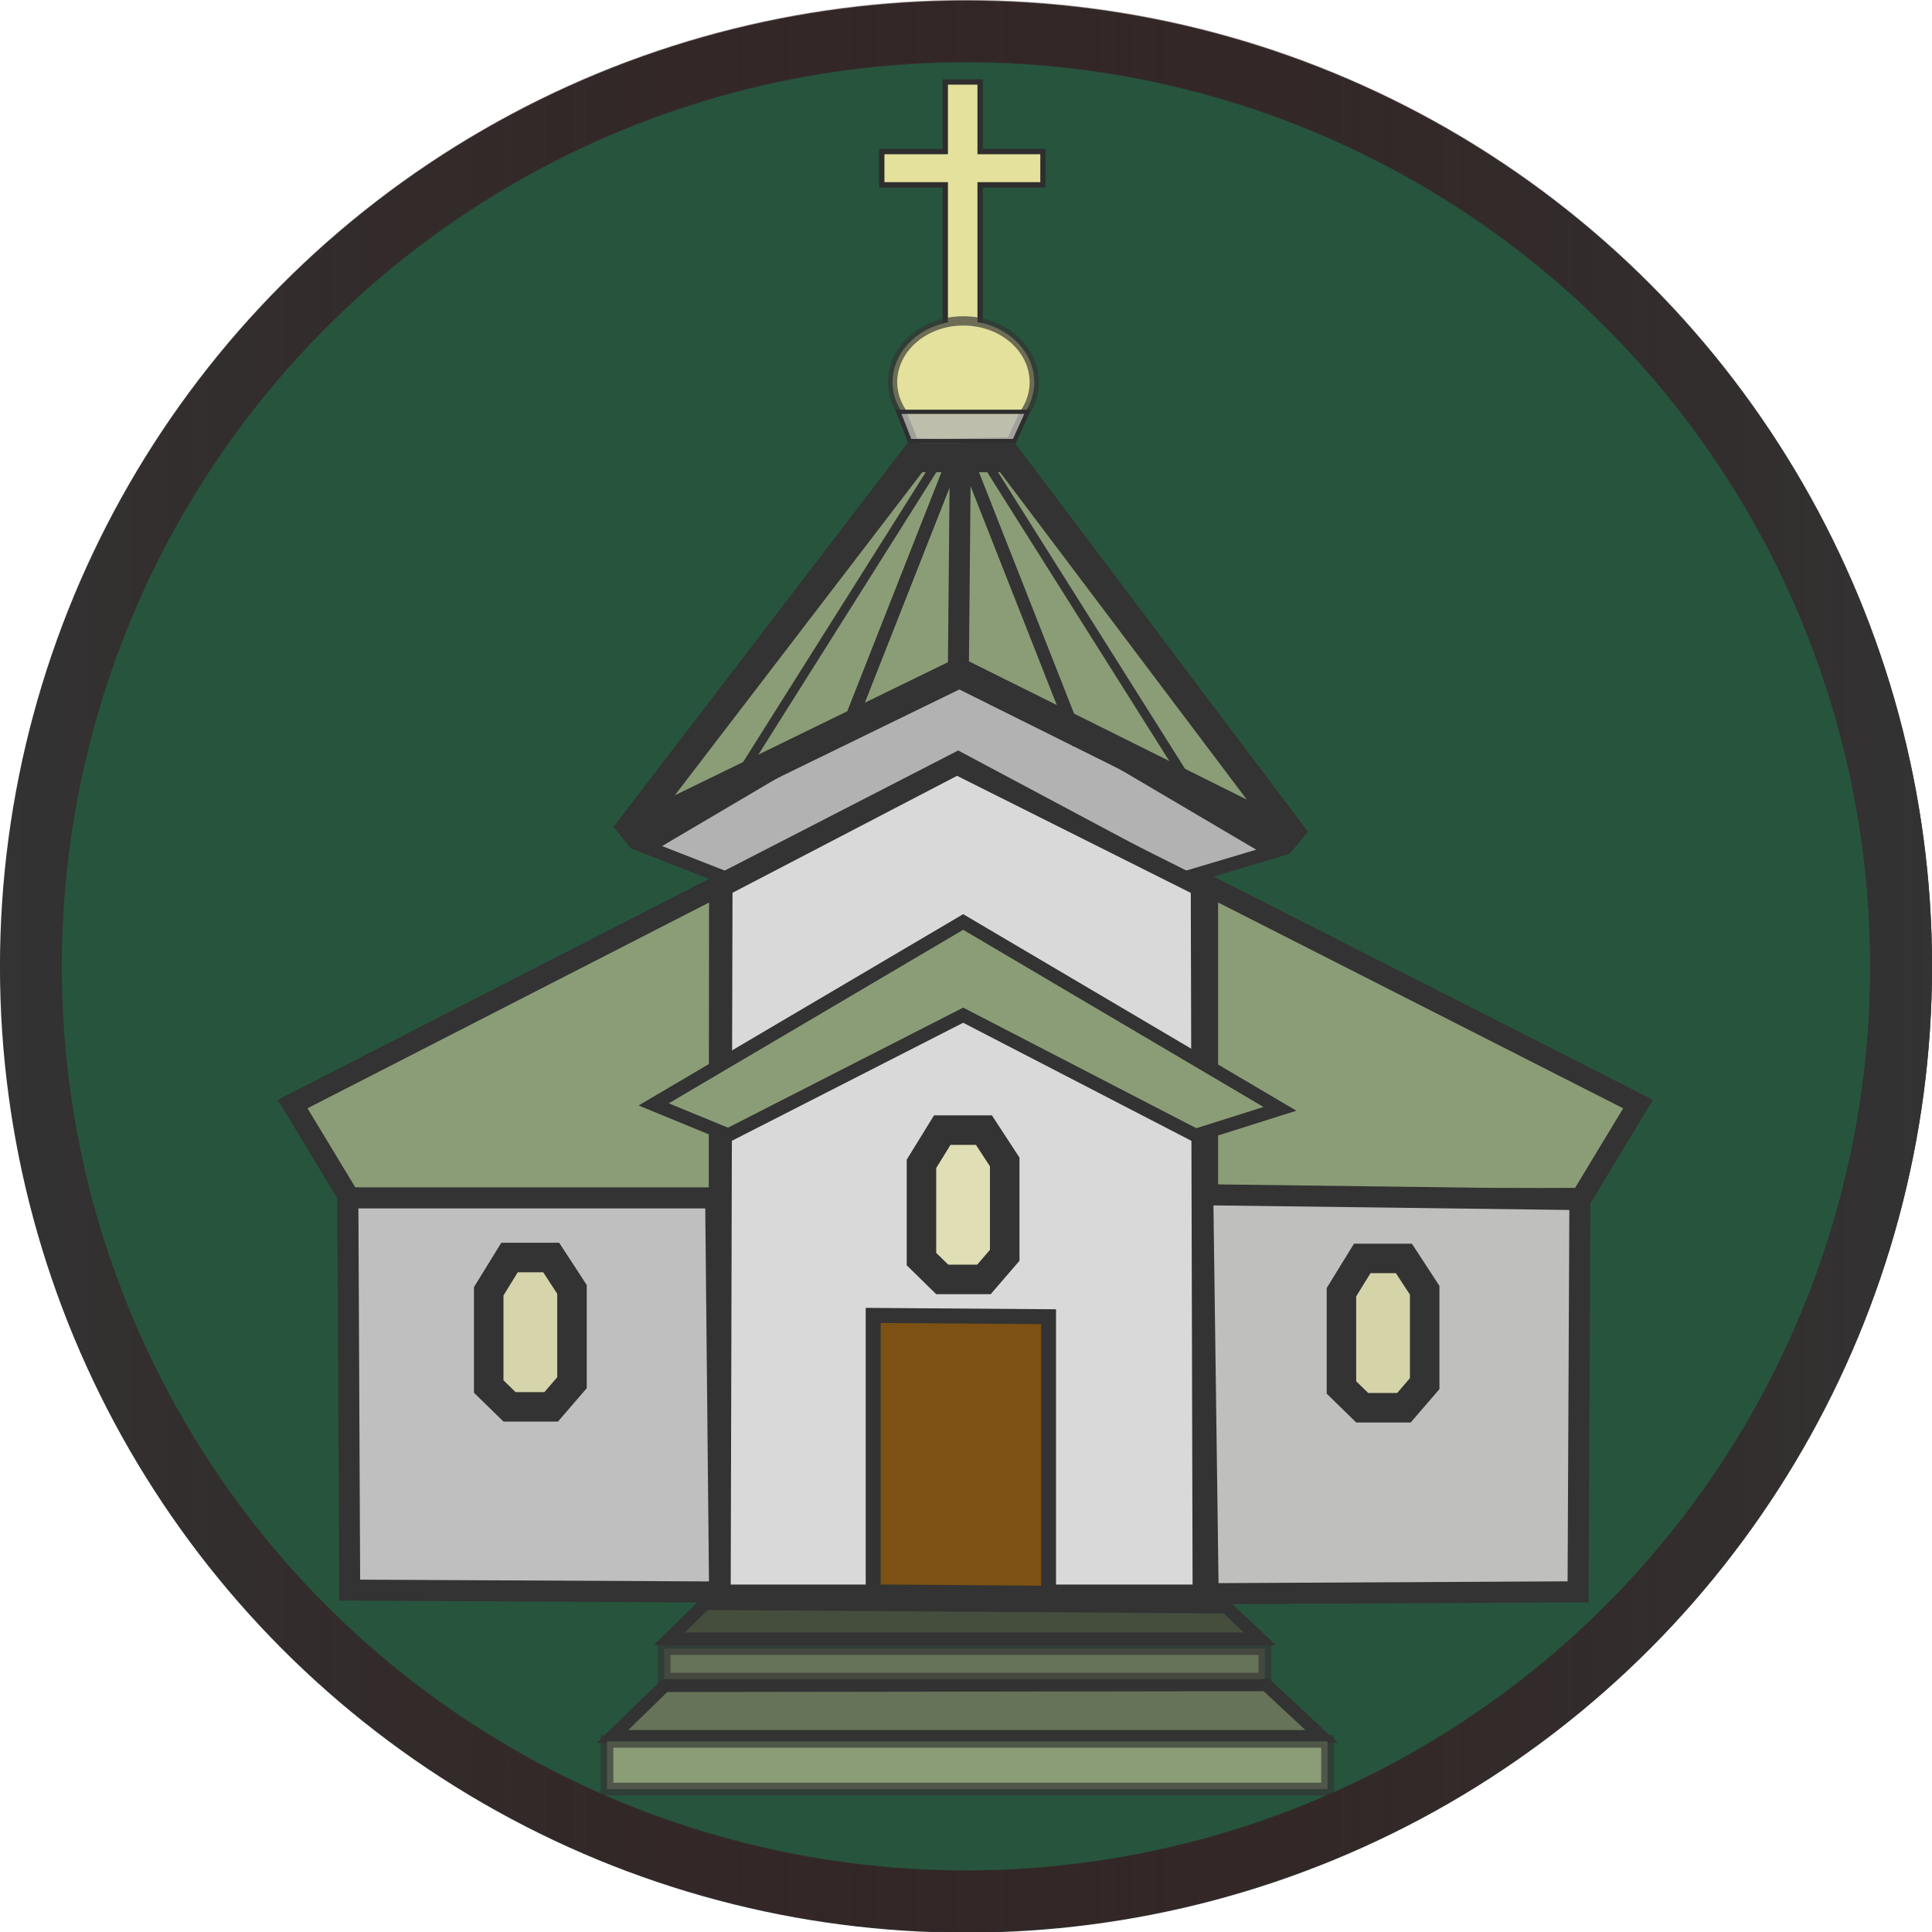 <?xml version="1.0" encoding="UTF-8" standalone="no"?>
<svg
   width="48"
   height="48"
   viewBox="0 0 29.538 29.538"
   version="1.1"
   id="svg3"
   sodipodi:docname="ChurchONDay.svg"
   inkscape:version="1.4 (86a8ad7, 2024-10-11)"
   xml:space="preserve"
   xmlns:inkscape="http://www.inkscape.org/namespaces/inkscape"
   xmlns:sodipodi="http://sodipodi.sourceforge.net/DTD/sodipodi-0.dtd"
   xmlns:xlink="http://www.w3.org/1999/xlink"
   xmlns="http://www.w3.org/2000/svg"
   xmlns:svg="http://www.w3.org/2000/svg"><defs
     id="defs3"><linearGradient
       id="linearGradient1"
       inkscape:collect="always"><stop
         style="stop-color:#333333;stop-opacity:1;"
         offset="0"
         id="stop1" /><stop
         style="stop-color:#330000;stop-opacity:0;"
         offset="1"
         id="stop2" /></linearGradient><clipPath
       clipPathUnits="userSpaceOnUse"
       id="clipPath8"><path
         id="path8"
         style="fill:#ff0000;fill-opacity:1;fill-rule:nonzero;stroke:none;stroke-width:0.615"
         d="m -392.615,-388.923 v 800 h 800 v -800 z m 195.133,379.662 c 0.988,0.019 1.946,0.085 2.863,0.206 3.534,0.463 4.266,1.135 7.071,2.661 2.33,1.693 3.25,2.185 5.238,4.413 3.828,4.292 5.854,9.743 7.595,15.127 3.421,12.587 4.771,25.525 5.857,38.5 1.588,17.263 3.452,34.532 3.394,51.893 -0.108,2.933 -0.132,5.87 -0.323,8.799 -0.877,13.437 -3.734,26.654 -6.012,39.893 -1.607,8.281 -3.106,16.608 -5.306,24.76 -1.169,4.329 -2.25,8.192 -4.438,12.118 -0.785,1.408 -1.865,2.63 -2.797,3.945 -1.073,1.002 -2.04,2.13 -3.218,3.007 -5.157,3.844 -11.608,4.136 -17.779,4.305 -11.665,0.388 -23.333,0.14 -35.002,0.047 -14.984,-0.163 -29.968,-0.369 -44.946,-0.85 -9.774,-0.289 -19.551,-0.386 -29.321,-0.766 -7.865,-0.439 -15.769,-0.992 -23.448,-2.858 -7.935,-2.38 -15.263,-5.904 -19.596,-13.359 -0.641,-1.332 -1.388,-2.618 -1.923,-3.995 -3.514,-9.039 -2.915,-19.145 -3.472,-28.624 -0.091,-15.21 0.132,-30.425 0.701,-45.625 0.627,-13.464 1.494,-26.912 2.377,-40.362 0.454,-10.817 0.671,-21.638 0.553,-32.465 V 16.536 c 0,-12.986 13.117,-12.986 13.117,0 v 14.974 c 0.12,11.01 -0.105,22.013 -0.564,33.013 -0.878,13.47 -1.752,26.939 -2.38,40.424 -0.556,14.971 -0.779,29.955 -0.686,44.935 0.65,8.818 -0.506,18.749 3.977,26.767 2.67,3.932 7.183,5.474 11.567,6.698 6.731,1.522 13.635,1.974 20.506,2.355 9.657,0.364 19.32,0.465 28.981,0.751 14.896,0.479 29.799,0.682 44.701,0.844 11.476,0.085 22.95,0.344 34.422,-0.041 3.265,-0.408 7.233,0.302 10.25,-1.431 0.557,-0.32 1.604,-1.681 1.913,-2.05 0.392,-0.658 0.853,-1.28 1.175,-1.975 1.188,-2.56 2.056,-5.86 2.739,-8.49 2.022,-7.783 3.49,-15.683 5.019,-23.573 2.188,-12.829 5.006,-25.631 5.833,-38.653 0.169,-2.665 0.18,-5.338 0.27,-8.007 0.003,-16.804 -1.81,-33.517 -3.347,-50.227 -1.097,-12.189 -2.155,-24.404 -5.444,-36.227 -1.677,-5.172 -3.073,-9.259 -7.715,-12.275 -0.425,-0.2 -0.82,-0.485 -1.275,-0.6 -1.355,-0.341 -7.196,0.682 -7.832,0.778 -2.978,0.448 -9.824,1.748 -12.546,2.254 -17.521,3.687 -35.085,6.981 -52.826,9.412 -14.404,1.896 -28.864,3.369 -43.398,3.469 -7.547,0.009 -15.081,-0.512 -22.596,-1.153 -12.939,-1.103 -11.819,-14.183 1.119,-13.07 7.117,0.612 14.251,1.106 21.398,1.105 13.965,-0.071 27.858,-1.549 41.698,-3.346 17.537,-2.398 34.892,-5.676 52.212,-9.314 6.336,-1.175 14.729,-3.278 21.643,-3.142 z" /></clipPath><linearGradient
       inkscape:collect="always"
       xlink:href="#linearGradient1"
       id="linearGradient2"
       x1="29.538"
       y1="14.769"
       x2="-5.364418e-07"
       y2="14.769"
       gradientUnits="userSpaceOnUse" /></defs><sodipodi:namedview
     id="namedview3"
     pagecolor="#ffffff"
     bordercolor="#111111"
     borderopacity="1"
     inkscape:showpageshadow="0"
     inkscape:pageopacity="0"
     inkscape:pagecheckerboard="1"
     inkscape:deskcolor="#d1d1d1"
     inkscape:zoom="11.313709"
     inkscape:cx="15.46796"
     inkscape:cy="32.173357"
     inkscape:window-width="1920"
     inkscape:window-height="1056"
     inkscape:window-x="-8"
     inkscape:window-y="-8"
     inkscape:window-maximized="1"
     inkscape:current-layer="svg3"
     showgrid="false"
     showguides="false" /><ellipse
     style="fill:#27543d;fill-opacity:1;stroke:#333333;stroke-width:0.945;stroke-dasharray:none;stroke-opacity:1"
     id="path1"
     cx="14.769"
     cy="14.779"
     rx="14.297"
     ry="14.297" /><path
     style="fill:#d9d9d9;fill-opacity:1;stroke:none;stroke-width:0.229;stroke-dasharray:none;stroke-opacity:1"
     d="m 11.024,13.498 -0.04,10.888 h 7.521 L 18.426,13.579 14.521,11.736 Z"
     id="path29"
     sodipodi:nodetypes="cccccc" /><path
     style="display:inline;fill:#677358;fill-opacity:1;stroke:#333333;stroke-width:0.195;stroke-dasharray:none;stroke-opacity:1"
     d="M 10.162,25.772 9.365,26.548 20.206,26.548 19.359,25.759 Z"
     id="path22"
     sodipodi:nodetypes="ccccc" /><path
     style="display:inline;fill:#8b9d77;fill-opacity:1;stroke:#333333;stroke-width:0.322;stroke-dasharray:none;stroke-opacity:1"
     d="m 18.462,13.535 6.582,3.345 -0.872,1.442 -5.71,0.017 z"
     id="path7-7"
     sodipodi:nodetypes="ccccc" /><path
     style="fill:#b2b2b2;fill-opacity:1;stroke:#333333;stroke-width:0.206;stroke-dasharray:none;stroke-opacity:1"
     d="m 14.617,10.165 -4.729,2.789 1.198,0.469 3.563,-1.833 3.448,1.839 1.365,-0.407 z"
     id="path3"
     sodipodi:nodetypes="ccccccc" /><path
     style="fill:none;fill-opacity:0.308;stroke:#333333;stroke-width:0.275;stroke-dasharray:none;stroke-opacity:1"
     d="m 11.062,13.566 -0.028,10.797 h 7.337 l -0.028,-10.797 -3.712,-1.859 z"
     id="path6"
     sodipodi:nodetypes="cccccc" /><path
     style="fill:#e3e19c;fill-opacity:0.604;stroke:#333333;stroke-width:0.451;stroke-dasharray:none;stroke-opacity:1"
     d="m 14.406,17.278 h 0.637 l 0.318,0.487 v 1.427 l -0.318,0.369 h -0.637 l -0.318,-0.311 v -1.456 z"
     id="path13-5-5"
     sodipodi:nodetypes="ccccccccc" /><path
     style="fill:#8b9d77;fill-opacity:1;stroke:#333333;stroke-width:0.322;stroke-dasharray:none;stroke-opacity:1"
     d="m 11.002,13.535 -6.528,3.345 0.872,1.442 5.651,0.14 z"
     id="path7"
     sodipodi:nodetypes="ccccc" /><path
     style="fill:#bfbfbf;fill-opacity:1;stroke:#333333;stroke-width:0.322;stroke-dasharray:none;stroke-opacity:1"
     d="m 5.318,18.314 0.028,5.997 5.656,0.029 -0.06,-6.026 z"
     id="path9"
     sodipodi:nodetypes="ccccc" /><path
     style="fill:#bfbfbd;fill-opacity:1;stroke:#333333;stroke-width:0.322;stroke-dasharray:none;stroke-opacity:1"
     d="m 24.155,18.34 -0.028,5.997 -5.656,0.029 -0.082,-6.1 z"
     id="path9-1"
     sodipodi:nodetypes="ccccc" /><path
     style="fill:#7d5114;fill-opacity:1;stroke:#333333;stroke-width:0.229;stroke-dasharray:none;stroke-opacity:1"
     d="M 13.35,24.339 V 20.111 l 2.681,0.02 v 4.228 z"
     id="path12" /><path
     style="fill:#e3e19c;fill-opacity:0.604;stroke:#333333;stroke-width:0.451;stroke-dasharray:none;stroke-opacity:1"
     d="m 7.79,19.226 h 0.637 l 0.318,0.487 v 1.427 L 8.427,21.509 H 7.79 l -0.318,-0.311 v -1.456 z"
     id="path13"
     sodipodi:nodetypes="ccccccccc" /><path
     style="fill:#e3e19c;fill-opacity:0.604;stroke:#333333;stroke-width:0.451;stroke-dasharray:none;stroke-opacity:1"
     d="m 20.827,19.24 h 0.637 l 0.318,0.487 v 1.427 l -0.318,0.369 h -0.637 l -0.318,-0.311 v -1.456 z"
     id="path13-5"
     sodipodi:nodetypes="ccccccccc" /><path
     style="display:inline;fill:#8b9d77;fill-opacity:1;stroke:#333333;stroke-width:0.451;stroke-dasharray:none;stroke-opacity:1"
     d="M 9.558,12.78 13.989,6.994 h 1.413 l 4.415,5.858 -5.149,-2.562 z"
     id="path14"
     sodipodi:nodetypes="cccccc" /><path
     style="fill:#677358;fill-opacity:1;stroke:#333333;stroke-width:0.195;stroke-dasharray:none;stroke-opacity:0.67"
     d="m 10.154,25.205 v 0.467 l 9.185,5.8e-5 V 25.205 Z"
     id="path23"
     sodipodi:nodetypes="ccccc" /><path
     style="fill:#454e3c;fill-opacity:1;stroke:#333333;stroke-width:0.195;stroke-dasharray:none;stroke-opacity:1"
     d="m 10.782,24.517 -0.551,0.539 9.032,1.4e-4 -0.516,-0.486 z"
     id="path24"
     sodipodi:nodetypes="ccccc" /><path
     style="fill:#8b9d77;fill-opacity:1;stroke:#333333;stroke-width:0.195;stroke-dasharray:none;stroke-opacity:0.67"
     d="m 9.28,26.623 v 0.73 H 20.297 l 4e-6,-0.73 z"
     id="path25"
     sodipodi:nodetypes="ccccc" /><path
     d="M 14.452,1.253 V 2.317 H 13.481 V 2.826 h 0.971 V 5.085 H 14.985 V 2.826 h 0.961 V 2.317 H 14.985 V 1.253 Z"
     style="fill:#e3e19c;fill-opacity:1;stroke:#2e2e2e;stroke-width:0.082;stroke-dasharray:none;stroke-opacity:1"
     id="path27" /><path
     id="path15"
     style="fill:#e3e19c;fill-opacity:1;stroke:#333333;stroke-width:0.142;stroke-dasharray:none;stroke-opacity:0.67"
     d="m 14.729,4.906 c -0.598,0 -1.083,0.42 -1.083,0.939 0.001,0.159 0.049,0.315 0.139,0.453 l 0.188,0.472 c 0.494,0.018 0.989,-0.007 1.483,-0.012 l 0.194,-0.42 c 0.106,-0.148 0.162,-0.318 0.163,-0.493 0,-0.518 -0.485,-0.939 -1.083,-0.939 z"
     sodipodi:nodetypes="sccccccs" /><path
     style="fill:#b2b2b2;fill-opacity:0.752;stroke:#2e2e2e;stroke-width:0.064;stroke-dasharray:none;stroke-opacity:1"
     d="m 13.735,6.296 0.174,0.447 1.6,-3.92e-5 0.202,-0.447 z"
     id="path28"
     sodipodi:nodetypes="ccccc" /><path
     style="fill:#8b9d77;fill-opacity:1;stroke:#333333;stroke-width:0.206;stroke-dasharray:none;stroke-opacity:1"
     d="m 14.726,14.096 -4.732,2.789 1.141,0.469 3.591,-1.833 3.555,1.839 1.288,-0.407 z"
     id="path3-5"
     sodipodi:nodetypes="ccccccc" /><path
     style="fill:none;stroke:#333333;stroke-width:0.137;stroke-dasharray:none;stroke-opacity:1"
     d="M 11.333,11.824 14.347,7.041"
     id="path2"
     sodipodi:nodetypes="cc" /><path
     style="fill:none;stroke:#333333;stroke-width:0.198;stroke-dasharray:none;stroke-opacity:1"
     d="M 12.954,11.153 14.603,6.967"
     id="path2-8"
     sodipodi:nodetypes="cc" /><path
     style="fill:none;stroke:#333333;stroke-width:0.198;stroke-dasharray:none;stroke-opacity:1"
     d="M 13.015,10.992 14.664,6.806"
     id="path2-8-5"
     sodipodi:nodetypes="cc" /><path
     style="fill:none;stroke:#333333;stroke-width:0.14;stroke-dasharray:none;stroke-opacity:1"
     d="M 18.207,12.027 15.127,7.141"
     id="path2-2"
     sodipodi:nodetypes="cc" /><path
     style="fill:none;stroke:#333333;stroke-width:0.198;stroke-dasharray:none;stroke-opacity:1"
     d="M 16.499,11.378 14.85,7.191"
     id="path2-8-4"
     sodipodi:nodetypes="cc" /><path
     style="fill:none;stroke:#333333;stroke-width:0.321;stroke-dasharray:none;stroke-opacity:1"
     d="m 14.65,10.492 0.033,-3.571"
     id="path2-8-8"
     sodipodi:nodetypes="cc" /><ellipse
     style="fill:none;fill-opacity:1;stroke:url(#linearGradient2);stroke-width:0.945;stroke-dasharray:none;stroke-opacity:1"
     id="path1-8"
     ry="14.297"
     rx="14.297"
     cy="14.769"
     cx="14.769" /></svg>
